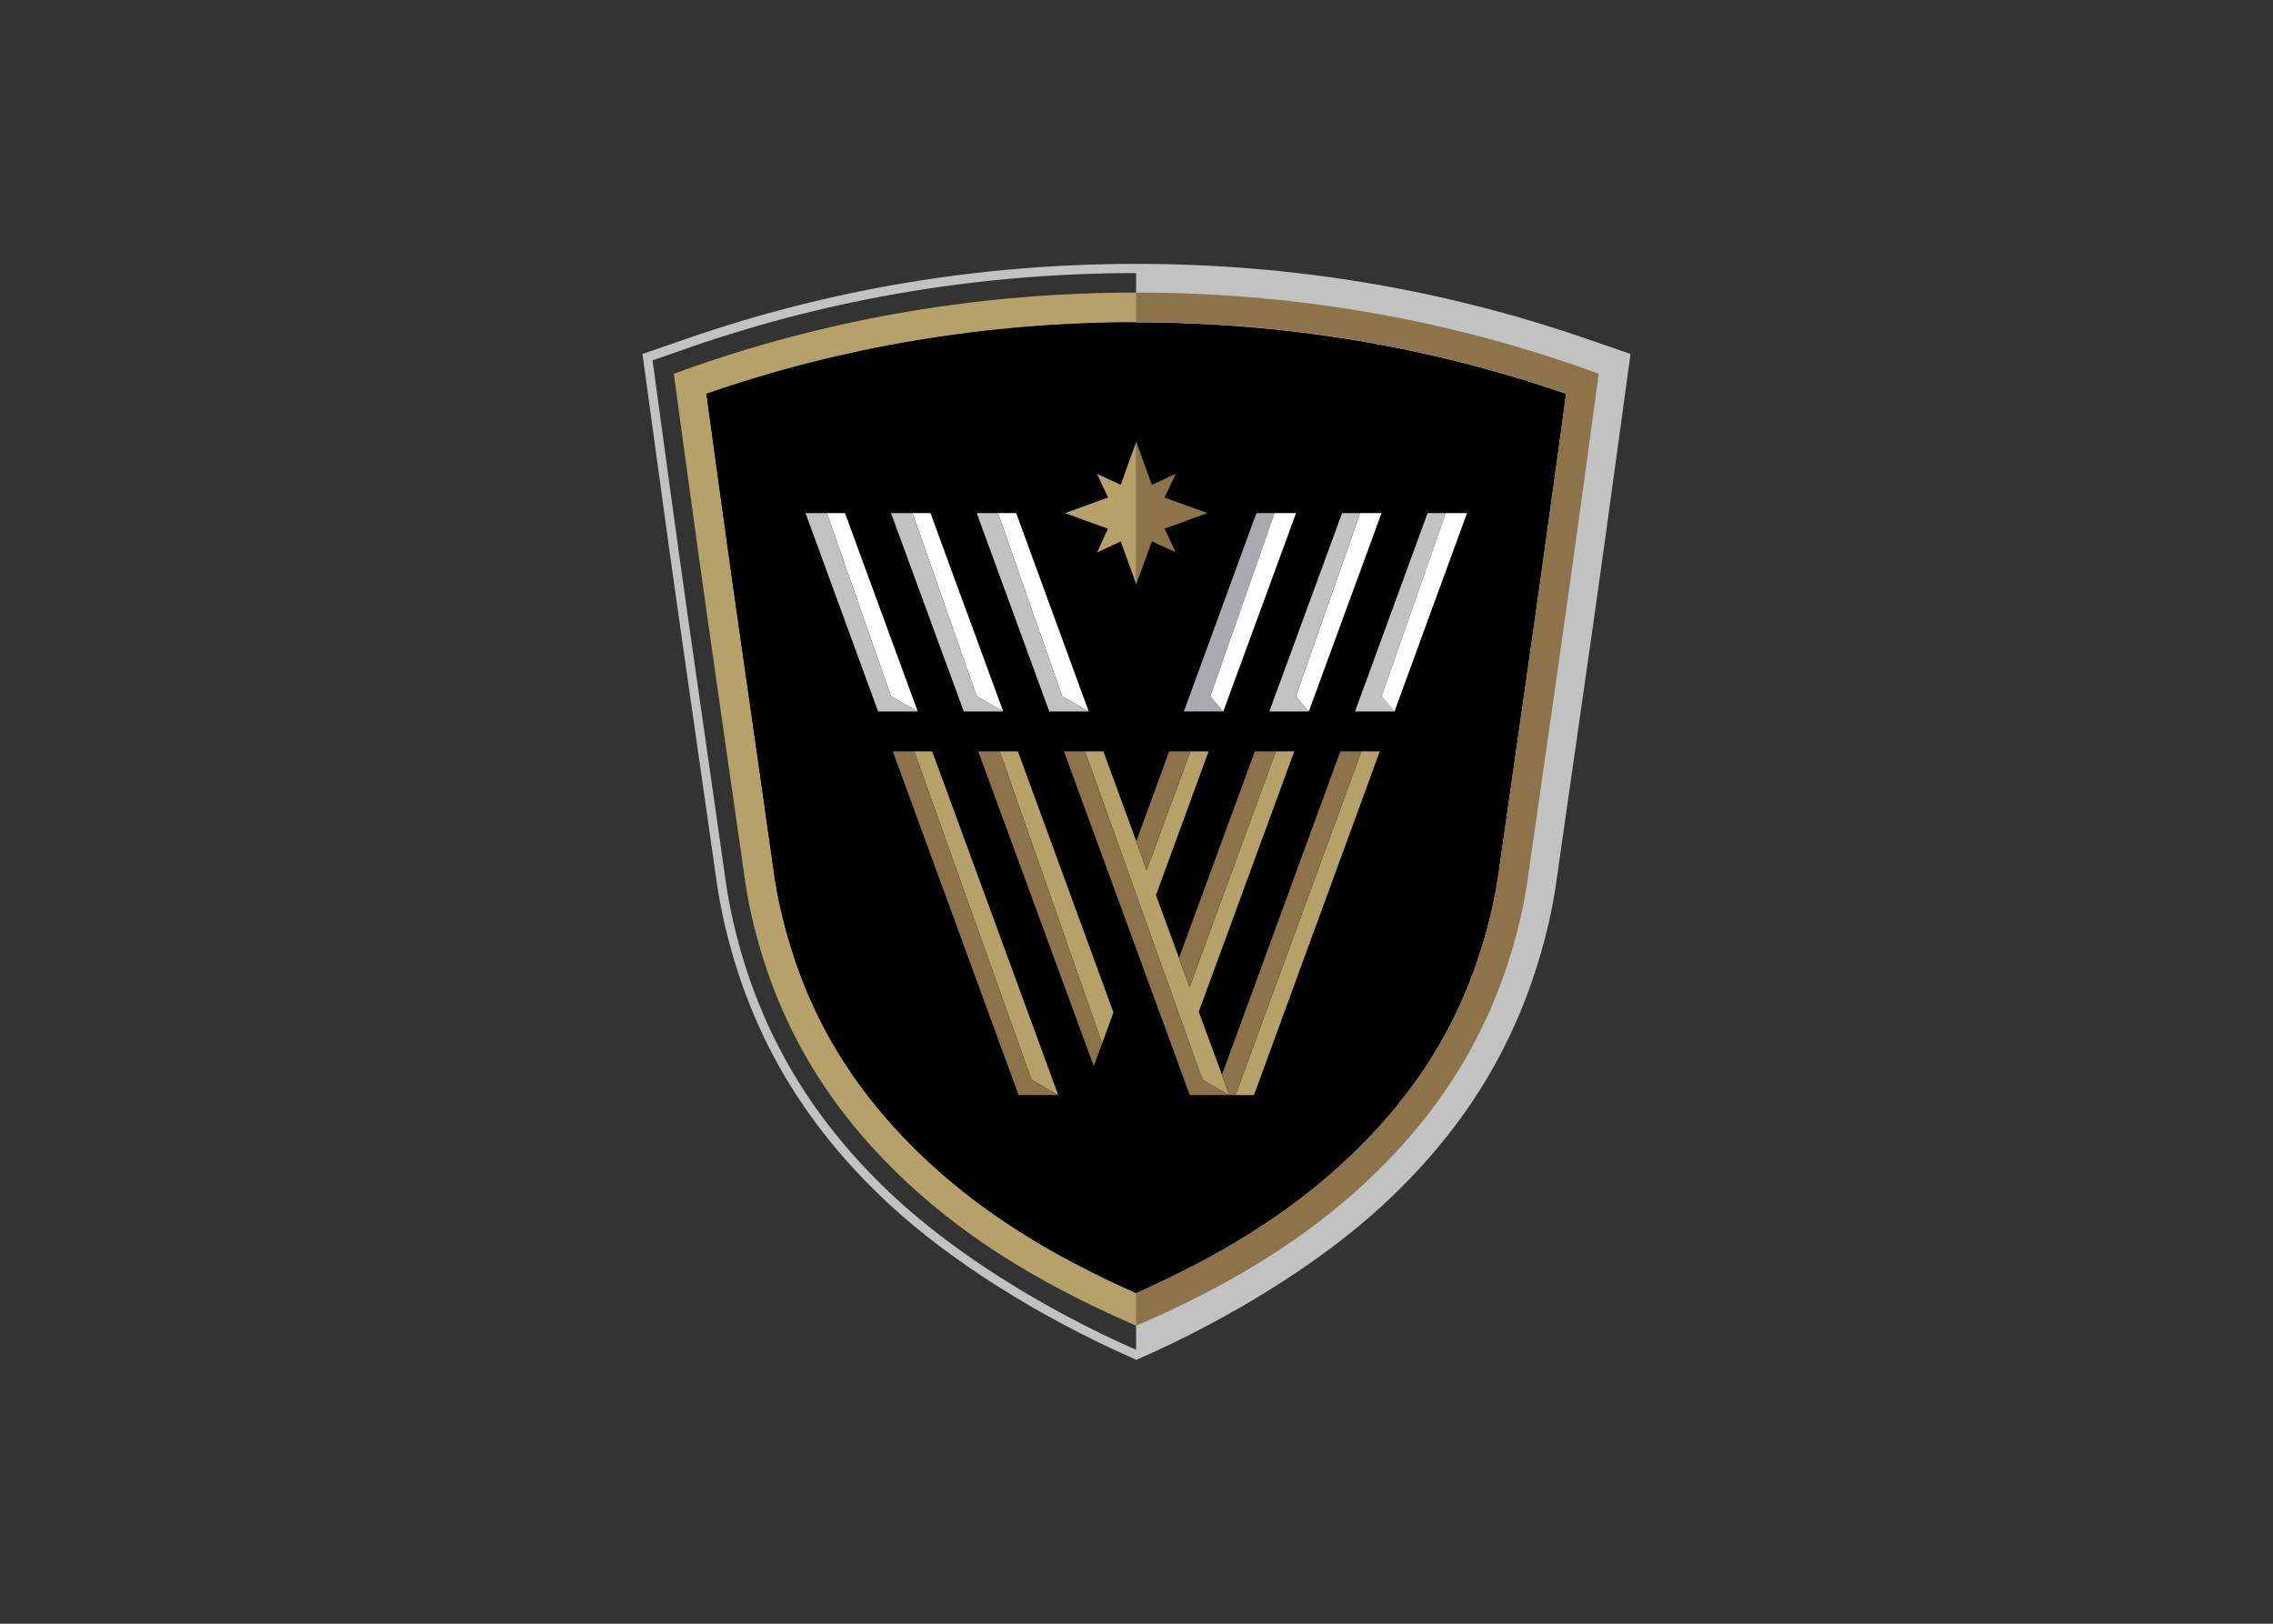 <svg clip-rule="evenodd" fill-rule="evenodd" stroke-linejoin="round" stroke-miterlimit="2" viewBox="0 0 560 400" xmlns="http://www.w3.org/2000/svg"><rect x="0" y="0" width="560" height="400" fill="#333333" stroke="none"/><g fill-rule="nonzero"><path d="m279.946 335-.432-.216c-23.22-10.206-45.198-24.03-60.264-37.962-18.63-17.226-31.104-36.666-38.124-59.508-2.106-6.804-3.618-13.608-4.59-20.25-1.566-11.178-3.078-21.492-4.536-31.752-2.97-20.79-5.832-40.392-9.342-66.204l-4.374-31.914 11.124-3.834c35.208-12.204 72.414-18.36 110.592-18.36s75.384 6.21 110.592 18.36l11.124 3.834-4.374 31.914c-3.51 25.812-6.372 45.468-9.342 66.258-1.458 10.206-2.97 20.52-4.536 31.698-.918 6.642-2.484 13.446-4.59 20.25-7.02 22.842-19.494 42.282-38.124 59.508-15.066 13.932-37.044 27.756-60.318 37.962zm0-267.732c-37.908 0-74.898 6.156-109.836 18.252l-9.342 3.24 4.104 30.078c3.51 25.812 6.372 45.414 9.342 66.204 1.458 10.206 2.97 20.574 4.536 31.752.918 6.534 2.43 13.23 4.482 19.926 6.912 22.464 19.17 41.58 37.476 58.482 14.796 13.662 36.342 27.27 59.184 37.314v-265.248z" fill="#c2c2c2"/><path d="m228.916 286.346c-16.524-15.228-27.81-32.508-34.128-53.19-1.836-6.048-3.24-12.15-4.104-18.09-4.752-33.588-8.586-59.346-13.932-98.334l-2.7-19.764c33.588-11.664 69.444-17.604 105.894-17.604v-7.29c-37.368 0-73.818 6.048-108.27 17.982l-5.67 1.998 3.564 26.19c5.292 38.718 9.126 64.476 13.878 97.902.864 6.264 2.322 12.744 4.32 19.17 6.642 21.6 18.468 40.068 36.18 56.43 14.202 13.068 31.05 23.76 53.028 33.534l2.97 1.296v-8.046c-21.06-9.342-37.314-19.548-51.03-32.184" fill="#b6a269"/><path d="m279.946 79.418c-36.396 0-72.306 5.94-105.894 17.604l2.7 19.764c4.32 31.644 7.668 53.838 11.34 79.92.162 1.026.27 1.998.432 3.024.27 1.998.54 4.05.864 6.102.432 3.078.864 6.156 1.296 9.288.864 5.94 2.214 11.988 4.104 18.09 6.372 20.682 17.604 37.908 34.128 53.19 13.716 12.636 29.97 22.842 51.03 32.184 21.06-9.396 37.314-19.548 51.03-32.184 16.524-15.228 27.81-32.508 34.128-53.19 1.89-6.048 3.24-12.15 4.104-18.09 4.752-33.588 8.586-59.346 13.932-98.334l2.7-19.764c-33.588-11.664-69.498-17.604-105.894-17.604"/><g fill="#b6a269"><path d="m260.722 269.768-31.05-84.672h-4.428l28.89 80.892z"/><path d="m271.522 257.024-2.052 5.616 4.86-13.23-23.544-64.314h-4.482z"/><path d="m302.788 269.768-1.728-5.022-5.724-15.498 23.544-64.152h-4.536l-21.276 58.104-2.592-7.182-5.67-15.498 12.96-35.424h-4.482l-10.8 29.322-2.538-7.182-8.1-22.14h-4.536l28.944 80.892z"/><path d="m304.408 269.768h-11.286 15.822l30.996-84.672h-4.536z"/></g><path d="m226.108 175.268-17.928-48.87h-4.482l15.822 45.144z" fill="#fff"/><path d="m226.108 175.268-6.588-3.726-15.822-45.144h-5.238l17.874 48.87z" fill="#c2c2c2"/><g fill="#8d734a"><path d="m260.722 269.768-6.588-3.78-28.89-80.892h-5.292l30.996 84.672z"/><path d="m246.304 185.096h-5.292l28.458 77.544 2.052-5.616z"/><path d="m293.284 185.096h-5.238l-8.1 22.14 2.538 7.182z"/><path d="m314.344 185.096h-5.184l-18.684 50.868 2.592 7.236z"/><path d="m304.408 269.768 30.996-84.672h-5.184l-29.16 79.65 1.728 5.022z"/><path d="m296.254 265.988-28.944-80.892h-5.184l30.996 84.672h9.666z"/></g><path d="m224.812 126.398 15.822 45.144 6.534 3.726-17.928-48.87z" fill="#fff"/><path d="m224.812 126.398h-5.292l17.928 48.87h9.72l-6.534-3.726z" fill="#c2c2c2"/><path d="m245.872 126.398 15.822 45.144 6.534 3.726-17.874-48.87z" fill="#fff"/><path d="m245.872 126.398h-5.238l17.874 48.87h9.72l-6.534-3.726z" fill="#c2c2c2"/><path d="m314.02 126.398h-4.482l-17.874 48.87h9.72l-3.186-3.726z" fill="#a8aaad"/><path d="m314.02 126.398-15.822 45.144 3.186 3.726 17.928-48.87z" fill="#fff"/><path d="m322.444 175.268 17.928-48.87h-5.292l-15.822 45.144z" fill="#fff"/><path d="m322.444 175.268-3.186-3.726 15.822-45.144h-4.428l-17.928 48.87z" fill="#c2c2c2"/><path d="m356.194 126.398h-4.482l-17.874 48.87h9.72l-3.186-3.726z" fill="#c2c2c2"/><path d="m356.194 126.398-15.822 45.144 3.186 3.726 17.874-48.87z" fill="#fff"/><path d="m297.496 126.398-10.584-3.834 2.754-5.832-5.886 2.7-3.834-10.584v35.1l3.834-10.584 5.886 2.7-2.754-5.832z" fill="#8d734a"/><path d="m279.946 108.848-2.322 6.372-1.512 4.212-5.832-2.7 2.7 5.832-10.584 3.834 5.292 1.944 5.292 1.89-2.7 5.886 5.832-2.754 3.834 10.584z" fill="#b6a269"/><path d="m330.976 286.346c16.524-15.228 27.81-32.508 34.128-53.19 1.89-6.048 3.24-12.15 4.104-18.09 4.752-33.588 8.586-59.346 13.932-98.334l2.7-19.764c-33.588-11.664-69.444-17.604-105.894-17.604v-7.29c37.368 0 73.818 6.048 108.27 17.982l5.67 1.998-3.51 25.758-.054.432c-5.292 38.718-9.126 64.476-13.878 97.902-.864 6.264-2.322 12.744-4.32 19.17-6.642 21.6-18.468 40.068-36.18 56.43-14.202 13.068-31.05 23.76-53.028 33.534l-2.97 1.296v-8.046c21.06-9.342 37.314-19.548 51.03-32.184" fill="#8d734a"/></g></svg>